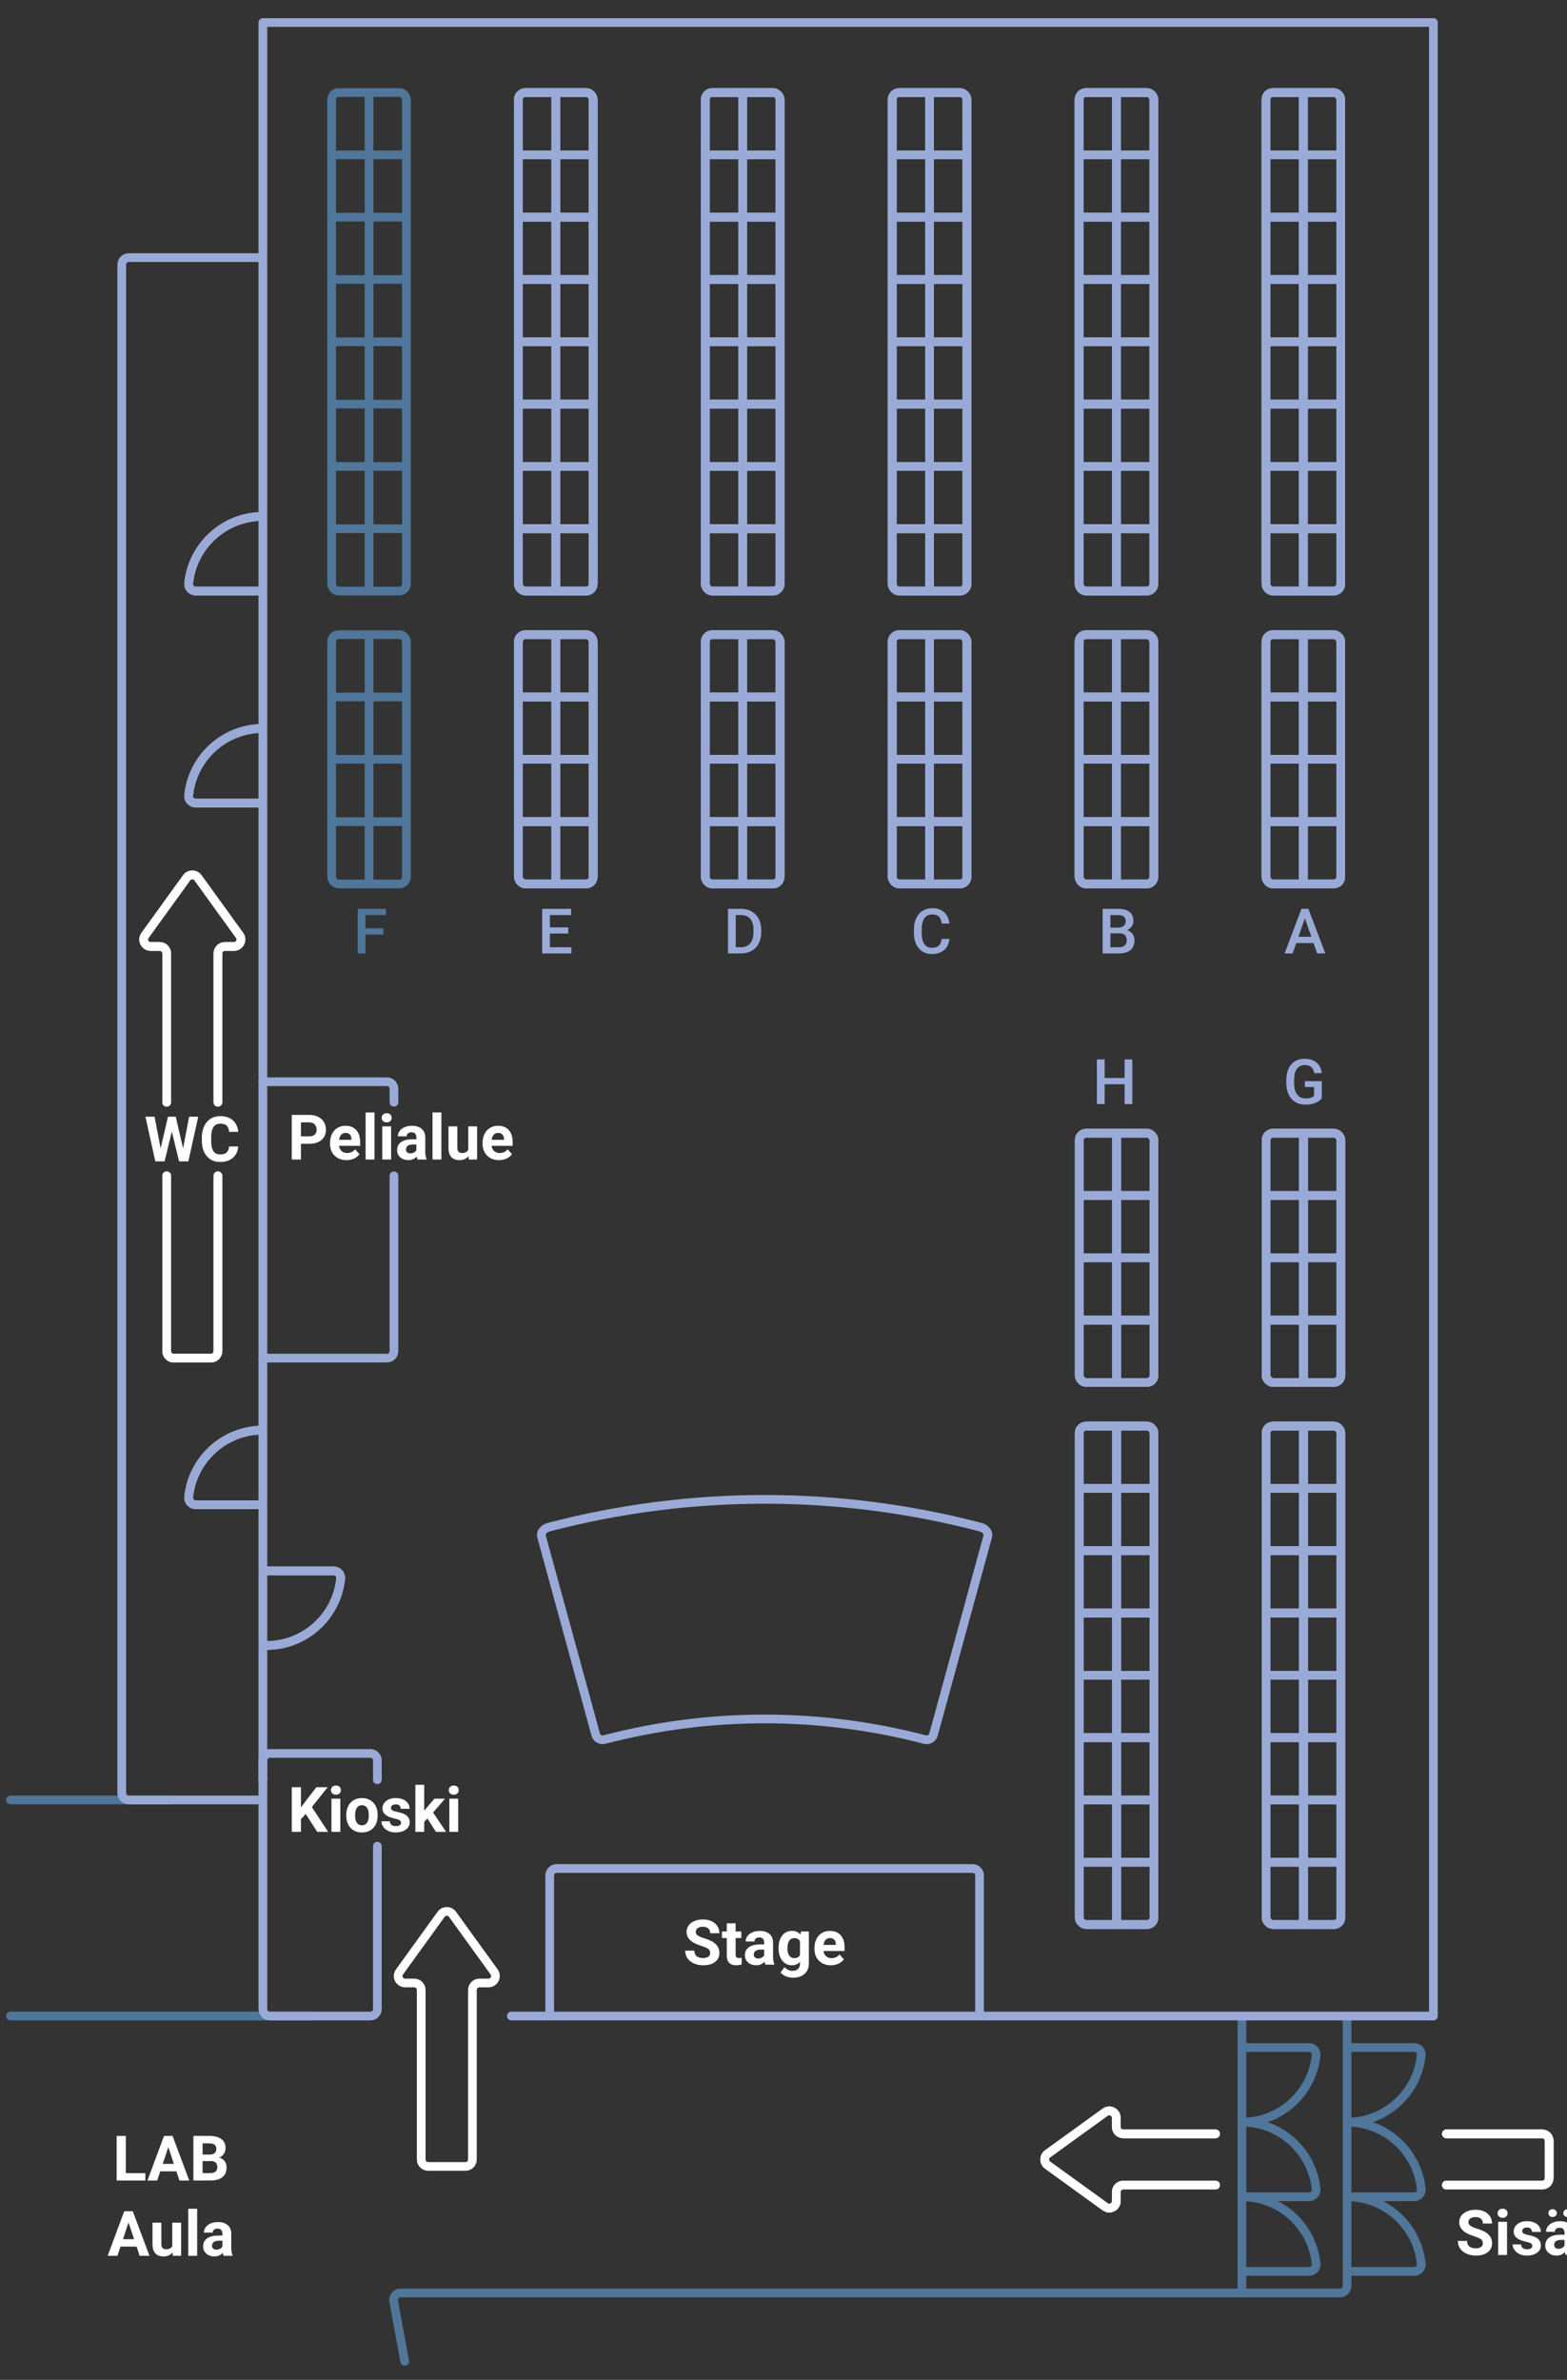 <?xml version="1.0" encoding="UTF-8"?><svg xmlns="http://www.w3.org/2000/svg" width="899.266" height="1365.383" viewBox="0 0 899.266 1365.383"><rect x="0" y="0" width="899.266" height="1365.383" fill="#333333" stroke="none"/><defs><style>.t,.u,.v,.w,.x,.y,.z,.aa,.ab,.ac,.ad{fill:none;}.u{stroke:#fff;}.u,.v,.w,.x,.y,.z,.aa,.ab,.ac,.ad{stroke-width:5px;}.u,.v,.w,.z,.ab{stroke-linecap:round;}.v,.x,.aa,.ab,.ac,.ad{stroke-miterlimit:10;}.v,.ac{stroke:#50769a;}.w{stroke-linejoin:round;}.w,.x,.y,.z{stroke:#9aaad7;}.ae{fill:#fff;}.af{fill:#9aaad7;}.aa{stroke:#c7c8ca;}.ab,.ad{stroke:#231f20;}.ag{fill:#50769a;}</style></defs><g id="a"><path class="ac" d="M712.704,1217.523c22.155,0,40.379-16.83,42.585-38.402.241-2.357-1.619-4.407-3.988-4.407h-38.597"/><path class="ac" d="M712.704,1217.523c22.155,0,40.379,16.83,42.585,38.402.241,2.357-1.619,4.407-3.988,4.407h-38.597"/><path class="ac" d="M712.704,1260.332c22.155,0,40.379,16.83,42.585,38.402.241,2.357-1.619,4.407-3.988,4.407h-38.597"/><path class="ac" d="M773.047,1217.523c22.155,0,40.379-16.83,42.585-38.402.241-2.357-1.619-4.407-3.988-4.407h-38.597"/><path class="ac" d="M773.047,1217.523c22.155,0,40.379,16.83,42.585,38.402.241,2.357-1.619,4.407-3.988,4.407h-38.597"/><path class="ac" d="M773.047,1260.332c22.155,0,40.379,16.83,42.585,38.402.241,2.357-1.619,4.407-3.988,4.407h-38.597"/></g><g id="b"><path class="aa" d="M150.853,417.917c-22.155,0-40.379,16.83-42.585,38.402-.241,2.357,1.619,4.407,3.988,4.407h38.597"/><path class="aa" d="M150.853,296.284c-22.155,0-40.379,16.83-42.585,38.402-.241,2.357,1.619,4.407,3.988,4.407h38.597"/><path class="aa" d="M150.853,820.477c-22.155,0-40.379,16.83-42.585,38.402-.241,2.357,1.619,4.407,3.988,4.407h38.597"/><path class="aa" d="M152.925,944.049c22.155,0,40.379-16.83,42.585-38.402.241-2.357-1.619-4.407-3.988-4.407h-38.597"/><path class="y" d="M150.853,417.917c-22.155,0-40.379,16.83-42.585,38.402-.241,2.357,1.619,4.407,3.988,4.407h38.597"/><path class="y" d="M150.853,296.284c-22.155,0-40.379,16.83-42.585,38.402-.241,2.357,1.619,4.407,3.988,4.407h38.597"/><path class="y" d="M150.853,820.477c-22.155,0-40.379,16.83-42.585,38.402-.241,2.357,1.619,4.407,3.988,4.407h38.597"/><path class="y" d="M152.925,944.049c22.155,0,40.379-16.83,42.585-38.402.241-2.357-1.619-4.407-3.988-4.407h-38.597"/></g><g id="c"><g id="d"><rect class="y" x="726.509" y="53.088" width="42.901" height="286.005" rx="4" ry="4"/><line class="y" x1="769.41" y1="88.839" x2="726.509" y2="88.839"/><line class="y" x1="769.41" y1="303.342" x2="726.509" y2="303.342"/><line class="y" x1="769.41" y1="124.589" x2="726.509" y2="124.589"/><line class="y" x1="769.41" y1="160.34" x2="726.509" y2="160.34"/><line class="y" x1="769.41" y1="196.09" x2="726.509" y2="196.09"/><line class="y" x1="769.41" y1="231.841" x2="726.509" y2="231.841"/><line class="y" x1="769.41" y1="267.592" x2="726.509" y2="267.592"/><line class="y" x1="747.96" y1="53.088" x2="747.96" y2="339.093"/><rect class="y" x="726.509" y="53.088" width="42.901" height="286.005" rx="4" ry="4"/><line class="y" x1="769.41" y1="88.839" x2="726.509" y2="88.839"/><line class="y" x1="769.41" y1="303.342" x2="726.509" y2="303.342"/><line class="y" x1="769.41" y1="124.589" x2="726.509" y2="124.589"/><line class="y" x1="769.41" y1="160.34" x2="726.509" y2="160.34"/><line class="y" x1="769.41" y1="196.09" x2="726.509" y2="196.09"/><line class="y" x1="769.41" y1="231.841" x2="726.509" y2="231.841"/><line class="y" x1="769.41" y1="267.592" x2="726.509" y2="267.592"/><line class="y" x1="747.96" y1="53.088" x2="747.96" y2="339.093"/><rect class="y" x="726.509" y="53.088" width="42.901" height="286.005" rx="4" ry="4"/><line class="y" x1="769.41" y1="88.839" x2="726.509" y2="88.839"/><line class="y" x1="769.41" y1="303.342" x2="726.509" y2="303.342"/><line class="y" x1="769.41" y1="124.589" x2="726.509" y2="124.589"/><line class="y" x1="769.41" y1="160.34" x2="726.509" y2="160.34"/><line class="y" x1="769.41" y1="196.09" x2="726.509" y2="196.09"/><line class="y" x1="769.41" y1="231.841" x2="726.509" y2="231.841"/><line class="y" x1="769.41" y1="267.592" x2="726.509" y2="267.592"/><line class="y" x1="747.96" y1="53.088" x2="747.96" y2="339.093"/><rect class="y" x="619.259" y="53.088" width="42.901" height="286.005" rx="4" ry="4"/><line class="y" x1="662.16" y1="88.839" x2="619.259" y2="88.839"/><line class="y" x1="662.16" y1="303.342" x2="619.259" y2="303.342"/><line class="y" x1="662.16" y1="124.589" x2="619.259" y2="124.589"/><line class="y" x1="662.16" y1="160.34" x2="619.259" y2="160.34"/><line class="y" x1="662.16" y1="196.09" x2="619.259" y2="196.09"/><line class="y" x1="662.16" y1="231.841" x2="619.259" y2="231.841"/><line class="y" x1="662.16" y1="267.592" x2="619.259" y2="267.592"/><line class="y" x1="640.71" y1="53.088" x2="640.71" y2="339.093"/><rect class="y" x="619.259" y="53.088" width="42.901" height="286.005" rx="4" ry="4"/><line class="y" x1="662.16" y1="88.839" x2="619.259" y2="88.839"/><line class="y" x1="662.16" y1="303.342" x2="619.259" y2="303.342"/><line class="y" x1="662.16" y1="124.589" x2="619.259" y2="124.589"/><line class="y" x1="662.16" y1="160.34" x2="619.259" y2="160.34"/><line class="y" x1="662.16" y1="196.09" x2="619.259" y2="196.09"/><line class="y" x1="662.16" y1="231.841" x2="619.259" y2="231.841"/><line class="y" x1="662.16" y1="267.592" x2="619.259" y2="267.592"/><line class="y" x1="640.71" y1="53.088" x2="640.71" y2="339.093"/><rect class="y" x="619.259" y="53.088" width="42.901" height="286.005" rx="4" ry="4"/><line class="y" x1="662.16" y1="88.839" x2="619.259" y2="88.839"/><line class="y" x1="662.16" y1="303.342" x2="619.259" y2="303.342"/><line class="y" x1="662.16" y1="124.589" x2="619.259" y2="124.589"/><line class="y" x1="662.16" y1="160.34" x2="619.259" y2="160.34"/><line class="y" x1="662.16" y1="196.09" x2="619.259" y2="196.09"/><line class="y" x1="662.16" y1="231.841" x2="619.259" y2="231.841"/><line class="y" x1="662.16" y1="267.592" x2="619.259" y2="267.592"/><line class="y" x1="640.71" y1="53.088" x2="640.71" y2="339.093"/><rect class="y" x="512.009" y="53.088" width="42.901" height="286.005" rx="4" ry="4"/><line class="y" x1="554.91" y1="88.839" x2="512.009" y2="88.839"/><line class="y" x1="554.91" y1="303.342" x2="512.009" y2="303.342"/><line class="y" x1="554.91" y1="124.589" x2="512.009" y2="124.589"/><line class="y" x1="554.91" y1="160.34" x2="512.009" y2="160.34"/><line class="y" x1="554.91" y1="196.09" x2="512.009" y2="196.09"/><line class="y" x1="554.91" y1="231.841" x2="512.009" y2="231.841"/><line class="y" x1="554.91" y1="267.592" x2="512.009" y2="267.592"/><line class="y" x1="533.46" y1="53.088" x2="533.46" y2="339.093"/><rect class="y" x="512.009" y="53.088" width="42.901" height="286.005" rx="4" ry="4"/><line class="y" x1="554.91" y1="88.839" x2="512.009" y2="88.839"/><line class="y" x1="554.91" y1="303.342" x2="512.009" y2="303.342"/><line class="y" x1="554.91" y1="124.589" x2="512.009" y2="124.589"/><line class="y" x1="554.91" y1="160.34" x2="512.009" y2="160.34"/><line class="y" x1="554.91" y1="196.09" x2="512.009" y2="196.09"/><line class="y" x1="554.91" y1="231.841" x2="512.009" y2="231.841"/><line class="y" x1="554.91" y1="267.592" x2="512.009" y2="267.592"/><line class="y" x1="533.46" y1="53.088" x2="533.46" y2="339.093"/><rect class="y" x="512.009" y="53.088" width="42.901" height="286.005" rx="4" ry="4"/><line class="y" x1="554.91" y1="88.839" x2="512.009" y2="88.839"/><line class="y" x1="554.91" y1="303.342" x2="512.009" y2="303.342"/><line class="y" x1="554.91" y1="124.589" x2="512.009" y2="124.589"/><line class="y" x1="554.91" y1="160.34" x2="512.009" y2="160.34"/><line class="y" x1="554.91" y1="196.09" x2="512.009" y2="196.09"/><line class="y" x1="554.91" y1="231.841" x2="512.009" y2="231.841"/><line class="y" x1="554.91" y1="267.592" x2="512.009" y2="267.592"/><line class="y" x1="533.46" y1="53.088" x2="533.46" y2="339.093"/><rect class="y" x="404.759" y="53.088" width="42.901" height="286.005" rx="4" ry="4"/><line class="y" x1="447.66" y1="88.839" x2="404.759" y2="88.839"/><line class="y" x1="447.66" y1="303.342" x2="404.759" y2="303.342"/><line class="y" x1="447.66" y1="124.589" x2="404.759" y2="124.589"/><line class="y" x1="447.66" y1="160.34" x2="404.759" y2="160.34"/><line class="y" x1="447.66" y1="196.09" x2="404.759" y2="196.09"/><line class="y" x1="447.66" y1="231.841" x2="404.759" y2="231.841"/><line class="y" x1="447.66" y1="267.592" x2="404.759" y2="267.592"/><line class="y" x1="426.21" y1="53.088" x2="426.21" y2="339.093"/><rect class="y" x="404.759" y="53.088" width="42.901" height="286.005" rx="4" ry="4"/><line class="y" x1="447.66" y1="88.839" x2="404.759" y2="88.839"/><line class="y" x1="447.66" y1="303.342" x2="404.759" y2="303.342"/><line class="y" x1="447.66" y1="124.589" x2="404.759" y2="124.589"/><line class="y" x1="447.66" y1="160.34" x2="404.759" y2="160.34"/><line class="y" x1="447.66" y1="196.09" x2="404.759" y2="196.09"/><line class="y" x1="447.66" y1="231.841" x2="404.759" y2="231.841"/><line class="y" x1="447.66" y1="267.592" x2="404.759" y2="267.592"/><line class="y" x1="426.21" y1="53.088" x2="426.21" y2="339.093"/><rect class="y" x="404.759" y="53.088" width="42.901" height="286.005" rx="4" ry="4"/><line class="y" x1="447.66" y1="88.839" x2="404.759" y2="88.839"/><line class="y" x1="447.66" y1="303.342" x2="404.759" y2="303.342"/><line class="y" x1="447.66" y1="124.589" x2="404.759" y2="124.589"/><line class="y" x1="447.66" y1="160.34" x2="404.759" y2="160.34"/><line class="y" x1="447.66" y1="196.09" x2="404.759" y2="196.09"/><line class="y" x1="447.66" y1="231.841" x2="404.759" y2="231.841"/><line class="y" x1="447.66" y1="267.592" x2="404.759" y2="267.592"/><line class="y" x1="426.21" y1="53.088" x2="426.21" y2="339.093"/><rect class="y" x="297.509" y="53.088" width="42.901" height="286.005" rx="4" ry="4"/><line class="y" x1="340.41" y1="88.839" x2="297.509" y2="88.839"/><line class="y" x1="340.41" y1="303.342" x2="297.509" y2="303.342"/><line class="y" x1="340.41" y1="124.589" x2="297.509" y2="124.589"/><line class="y" x1="340.41" y1="160.34" x2="297.509" y2="160.34"/><line class="y" x1="340.41" y1="196.09" x2="297.509" y2="196.09"/><line class="y" x1="340.41" y1="231.841" x2="297.509" y2="231.841"/><line class="y" x1="340.41" y1="267.592" x2="297.509" y2="267.592"/><line class="y" x1="318.96" y1="53.088" x2="318.96" y2="339.093"/><rect class="y" x="297.509" y="53.088" width="42.901" height="286.005" rx="4" ry="4"/><line class="y" x1="340.41" y1="88.839" x2="297.509" y2="88.839"/><line class="y" x1="340.41" y1="303.342" x2="297.509" y2="303.342"/><line class="y" x1="340.41" y1="124.589" x2="297.509" y2="124.589"/><line class="y" x1="340.41" y1="160.34" x2="297.509" y2="160.34"/><line class="y" x1="340.41" y1="196.09" x2="297.509" y2="196.09"/><line class="y" x1="340.41" y1="231.841" x2="297.509" y2="231.841"/><line class="y" x1="340.41" y1="267.592" x2="297.509" y2="267.592"/><line class="y" x1="318.96" y1="53.088" x2="318.96" y2="339.093"/><rect class="y" x="297.509" y="53.088" width="42.901" height="286.005" rx="4" ry="4"/><line class="y" x1="340.41" y1="88.839" x2="297.509" y2="88.839"/><line class="y" x1="340.41" y1="303.342" x2="297.509" y2="303.342"/><line class="y" x1="340.41" y1="124.589" x2="297.509" y2="124.589"/><line class="y" x1="340.41" y1="160.34" x2="297.509" y2="160.34"/><line class="y" x1="340.41" y1="196.09" x2="297.509" y2="196.09"/><line class="y" x1="340.41" y1="231.841" x2="297.509" y2="231.841"/><line class="y" x1="340.41" y1="267.592" x2="297.509" y2="267.592"/><line class="y" x1="318.96" y1="53.088" x2="318.96" y2="339.093"/></g><g id="e"><rect class="y" x="726.588" y="818.151" width="42.901" height="286.005" rx="4" ry="4"/><line class="y" x1="769.489" y1="853.901" x2="726.588" y2="853.901"/><line class="y" x1="769.489" y1="1068.405" x2="726.588" y2="1068.405"/><line class="y" x1="769.489" y1="889.652" x2="726.588" y2="889.652"/><line class="y" x1="769.489" y1="925.402" x2="726.588" y2="925.402"/><line class="y" x1="769.489" y1="961.153" x2="726.588" y2="961.153"/><line class="y" x1="769.489" y1="996.904" x2="726.588" y2="996.904"/><line class="y" x1="769.489" y1="1032.654" x2="726.588" y2="1032.654"/><line class="y" x1="748.039" y1="818.151" x2="748.039" y2="1104.155"/><rect class="y" x="726.588" y="818.151" width="42.901" height="286.005" rx="4" ry="4"/><line class="y" x1="769.489" y1="853.901" x2="726.588" y2="853.901"/><line class="y" x1="769.489" y1="1068.405" x2="726.588" y2="1068.405"/><line class="y" x1="769.489" y1="889.652" x2="726.588" y2="889.652"/><line class="y" x1="769.489" y1="925.402" x2="726.588" y2="925.402"/><line class="y" x1="769.489" y1="961.153" x2="726.588" y2="961.153"/><line class="y" x1="769.489" y1="996.904" x2="726.588" y2="996.904"/><line class="y" x1="769.489" y1="1032.654" x2="726.588" y2="1032.654"/><line class="y" x1="748.039" y1="818.151" x2="748.039" y2="1104.155"/><rect class="y" x="726.588" y="818.151" width="42.901" height="286.005" rx="4" ry="4"/><line class="y" x1="769.489" y1="853.901" x2="726.588" y2="853.901"/><line class="y" x1="769.489" y1="1068.405" x2="726.588" y2="1068.405"/><line class="y" x1="769.489" y1="889.652" x2="726.588" y2="889.652"/><line class="y" x1="769.489" y1="925.402" x2="726.588" y2="925.402"/><line class="y" x1="769.489" y1="961.153" x2="726.588" y2="961.153"/><line class="y" x1="769.489" y1="996.904" x2="726.588" y2="996.904"/><line class="y" x1="769.489" y1="1032.654" x2="726.588" y2="1032.654"/><line class="y" x1="748.039" y1="818.151" x2="748.039" y2="1104.155"/><rect class="y" x="619.338" y="818.151" width="42.901" height="286.005" rx="4" ry="4"/><line class="y" x1="662.239" y1="853.901" x2="619.338" y2="853.901"/><line class="y" x1="662.239" y1="1068.405" x2="619.338" y2="1068.405"/><line class="y" x1="662.239" y1="889.652" x2="619.338" y2="889.652"/><line class="y" x1="662.239" y1="925.402" x2="619.338" y2="925.402"/><line class="y" x1="662.239" y1="961.153" x2="619.338" y2="961.153"/><line class="y" x1="662.239" y1="996.904" x2="619.338" y2="996.904"/><line class="y" x1="662.239" y1="1032.654" x2="619.338" y2="1032.654"/><line class="y" x1="640.789" y1="818.151" x2="640.789" y2="1104.155"/><rect class="y" x="619.338" y="818.151" width="42.901" height="286.005" rx="4" ry="4"/><line class="y" x1="662.239" y1="853.901" x2="619.338" y2="853.901"/><line class="y" x1="662.239" y1="1068.405" x2="619.338" y2="1068.405"/><line class="y" x1="662.239" y1="889.652" x2="619.338" y2="889.652"/><line class="y" x1="662.239" y1="925.402" x2="619.338" y2="925.402"/><line class="y" x1="662.239" y1="961.153" x2="619.338" y2="961.153"/><line class="y" x1="662.239" y1="996.904" x2="619.338" y2="996.904"/><line class="y" x1="662.239" y1="1032.654" x2="619.338" y2="1032.654"/><line class="y" x1="640.789" y1="818.151" x2="640.789" y2="1104.155"/><rect class="y" x="619.338" y="818.151" width="42.901" height="286.005" rx="4" ry="4"/><line class="y" x1="662.239" y1="853.901" x2="619.338" y2="853.901"/><line class="y" x1="662.239" y1="1068.405" x2="619.338" y2="1068.405"/><line class="y" x1="662.239" y1="889.652" x2="619.338" y2="889.652"/><line class="y" x1="662.239" y1="925.402" x2="619.338" y2="925.402"/><line class="y" x1="662.239" y1="961.153" x2="619.338" y2="961.153"/><line class="y" x1="662.239" y1="996.904" x2="619.338" y2="996.904"/><line class="y" x1="662.239" y1="1032.654" x2="619.338" y2="1032.654"/><line class="y" x1="640.789" y1="818.151" x2="640.789" y2="1104.155"/></g><g id="f"><rect class="y" x="726.509" y="364.118" width="42.901" height="143.002" rx="4" ry="4"/><line class="y" x1="769.41" y1="399.869" x2="726.509" y2="399.869"/><line class="y" x1="769.41" y1="435.619" x2="726.509" y2="435.619"/><line class="y" x1="769.41" y1="471.37" x2="726.509" y2="471.37"/><line class="y" x1="747.96" y1="364.118" x2="747.96" y2="507.12"/><rect class="y" x="726.509" y="364.118" width="42.901" height="143.002" rx="4" ry="4"/><line class="y" x1="769.41" y1="399.869" x2="726.509" y2="399.869"/><line class="y" x1="769.41" y1="435.619" x2="726.509" y2="435.619"/><line class="y" x1="769.41" y1="471.37" x2="726.509" y2="471.37"/><line class="y" x1="747.96" y1="364.118" x2="747.96" y2="507.12"/><rect class="y" x="726.509" y="364.118" width="42.901" height="143.002" rx="4" ry="4"/><line class="y" x1="769.41" y1="399.869" x2="726.509" y2="399.869"/><line class="y" x1="769.41" y1="435.619" x2="726.509" y2="435.619"/><line class="y" x1="769.41" y1="471.37" x2="726.509" y2="471.37"/><line class="y" x1="747.96" y1="364.118" x2="747.96" y2="507.12"/><rect class="y" x="619.259" y="364.118" width="42.901" height="143.002" rx="4" ry="4"/><line class="y" x1="662.16" y1="399.869" x2="619.259" y2="399.869"/><line class="y" x1="662.16" y1="435.619" x2="619.259" y2="435.619"/><line class="y" x1="662.16" y1="471.37" x2="619.259" y2="471.37"/><line class="y" x1="640.71" y1="364.118" x2="640.71" y2="507.12"/><rect class="y" x="619.259" y="364.118" width="42.901" height="143.002" rx="4" ry="4"/><line class="y" x1="662.16" y1="399.869" x2="619.259" y2="399.869"/><line class="y" x1="662.16" y1="435.619" x2="619.259" y2="435.619"/><line class="y" x1="662.16" y1="471.37" x2="619.259" y2="471.37"/><line class="y" x1="640.71" y1="364.118" x2="640.71" y2="507.12"/><rect class="y" x="619.259" y="364.118" width="42.901" height="143.002" rx="4" ry="4"/><line class="y" x1="662.16" y1="399.869" x2="619.259" y2="399.869"/><line class="y" x1="662.16" y1="435.619" x2="619.259" y2="435.619"/><line class="y" x1="662.16" y1="471.37" x2="619.259" y2="471.37"/><line class="y" x1="640.71" y1="364.118" x2="640.71" y2="507.12"/><rect class="y" x="512.009" y="364.118" width="42.901" height="143.002" rx="4" ry="4"/><line class="y" x1="554.91" y1="399.869" x2="512.009" y2="399.869"/><line class="y" x1="554.91" y1="435.619" x2="512.009" y2="435.619"/><line class="y" x1="554.91" y1="471.37" x2="512.009" y2="471.37"/><line class="y" x1="533.46" y1="364.118" x2="533.46" y2="507.12"/><rect class="y" x="512.009" y="364.118" width="42.901" height="143.002" rx="4" ry="4"/><line class="y" x1="554.91" y1="399.869" x2="512.009" y2="399.869"/><line class="y" x1="554.91" y1="435.619" x2="512.009" y2="435.619"/><line class="y" x1="554.91" y1="471.37" x2="512.009" y2="471.37"/><line class="y" x1="533.46" y1="364.118" x2="533.46" y2="507.12"/><rect class="y" x="512.009" y="364.118" width="42.901" height="143.002" rx="4" ry="4"/><line class="y" x1="554.91" y1="399.869" x2="512.009" y2="399.869"/><line class="y" x1="554.91" y1="435.619" x2="512.009" y2="435.619"/><line class="y" x1="554.91" y1="471.37" x2="512.009" y2="471.37"/><line class="y" x1="533.46" y1="364.118" x2="533.46" y2="507.12"/><rect class="y" x="404.759" y="364.118" width="42.901" height="143.002" rx="4" ry="4"/><line class="y" x1="447.66" y1="399.869" x2="404.759" y2="399.869"/><line class="y" x1="447.66" y1="435.619" x2="404.759" y2="435.619"/><line class="y" x1="447.66" y1="471.37" x2="404.759" y2="471.37"/><line class="y" x1="426.21" y1="364.118" x2="426.21" y2="507.12"/><rect class="y" x="404.759" y="364.118" width="42.901" height="143.002" rx="4" ry="4"/><line class="y" x1="447.66" y1="399.869" x2="404.759" y2="399.869"/><line class="y" x1="447.66" y1="435.619" x2="404.759" y2="435.619"/><line class="y" x1="447.66" y1="471.37" x2="404.759" y2="471.37"/><line class="y" x1="426.21" y1="364.118" x2="426.21" y2="507.12"/><rect class="y" x="404.759" y="364.118" width="42.901" height="143.002" rx="4" ry="4"/><line class="y" x1="447.66" y1="399.869" x2="404.759" y2="399.869"/><line class="y" x1="447.66" y1="435.619" x2="404.759" y2="435.619"/><line class="y" x1="447.66" y1="471.37" x2="404.759" y2="471.37"/><line class="y" x1="426.21" y1="364.118" x2="426.21" y2="507.12"/><rect class="y" x="297.509" y="364.118" width="42.901" height="143.002" rx="4" ry="4"/><line class="y" x1="340.41" y1="399.869" x2="297.509" y2="399.869"/><line class="y" x1="340.41" y1="435.619" x2="297.509" y2="435.619"/><line class="y" x1="340.41" y1="471.37" x2="297.509" y2="471.37"/><line class="y" x1="318.96" y1="364.118" x2="318.96" y2="507.12"/><rect class="y" x="297.509" y="364.118" width="42.901" height="143.002" rx="4" ry="4"/><line class="y" x1="340.41" y1="399.869" x2="297.509" y2="399.869"/><line class="y" x1="340.41" y1="435.619" x2="297.509" y2="435.619"/><line class="y" x1="340.41" y1="471.37" x2="297.509" y2="471.37"/><line class="y" x1="318.96" y1="364.118" x2="318.96" y2="507.12"/><rect class="y" x="297.509" y="364.118" width="42.901" height="143.002" rx="4" ry="4"/><line class="y" x1="340.41" y1="399.869" x2="297.509" y2="399.869"/><line class="y" x1="340.41" y1="435.619" x2="297.509" y2="435.619"/><line class="y" x1="340.41" y1="471.37" x2="297.509" y2="471.37"/><line class="y" x1="318.96" y1="364.118" x2="318.96" y2="507.12"/></g><g id="g"><rect class="y" x="726.588" y="650.123" width="42.901" height="143.002" rx="4" ry="4"/><line class="y" x1="769.489" y1="685.873" x2="726.588" y2="685.873"/><line class="y" x1="769.489" y1="721.624" x2="726.588" y2="721.624"/><line class="y" x1="769.489" y1="757.375" x2="726.588" y2="757.375"/><line class="y" x1="748.039" y1="650.123" x2="748.039" y2="793.125"/><rect class="y" x="726.588" y="650.123" width="42.901" height="143.002" rx="4" ry="4"/><line class="y" x1="769.489" y1="685.873" x2="726.588" y2="685.873"/><line class="y" x1="769.489" y1="721.624" x2="726.588" y2="721.624"/><line class="y" x1="769.489" y1="757.375" x2="726.588" y2="757.375"/><line class="y" x1="748.039" y1="650.123" x2="748.039" y2="793.125"/><rect class="y" x="726.588" y="650.123" width="42.901" height="143.002" rx="4" ry="4"/><line class="y" x1="769.489" y1="685.873" x2="726.588" y2="685.873"/><line class="y" x1="769.489" y1="721.624" x2="726.588" y2="721.624"/><line class="y" x1="769.489" y1="757.375" x2="726.588" y2="757.375"/><line class="y" x1="748.039" y1="650.123" x2="748.039" y2="793.125"/><rect class="y" x="619.338" y="650.123" width="42.901" height="143.002" rx="4" ry="4"/><line class="y" x1="662.239" y1="685.873" x2="619.338" y2="685.873"/><line class="y" x1="662.239" y1="721.624" x2="619.338" y2="721.624"/><line class="y" x1="662.239" y1="757.375" x2="619.338" y2="757.375"/><line class="y" x1="640.789" y1="650.123" x2="640.789" y2="793.125"/><rect class="y" x="619.338" y="650.123" width="42.901" height="143.002" rx="4" ry="4"/><line class="y" x1="662.239" y1="685.873" x2="619.338" y2="685.873"/><line class="y" x1="662.239" y1="721.624" x2="619.338" y2="721.624"/><line class="y" x1="662.239" y1="757.375" x2="619.338" y2="757.375"/><line class="y" x1="640.789" y1="650.123" x2="640.789" y2="793.125"/><rect class="y" x="619.338" y="650.123" width="42.901" height="143.002" rx="4" ry="4"/><line class="y" x1="662.239" y1="685.873" x2="619.338" y2="685.873"/><line class="y" x1="662.239" y1="721.624" x2="619.338" y2="721.624"/><line class="y" x1="662.239" y1="757.375" x2="619.338" y2="757.375"/><line class="y" x1="640.789" y1="650.123" x2="640.789" y2="793.125"/></g></g><g id="h"><rect class="ac" x="190.331" y="364.118" width="42.901" height="143.002" rx="4" ry="4"/><line class="ac" x1="233.232" y1="399.869" x2="190.331" y2="399.869"/><line class="ac" x1="233.232" y1="435.619" x2="190.331" y2="435.619"/><line class="ac" x1="233.232" y1="471.37" x2="190.331" y2="471.37"/><line class="ac" x1="211.782" y1="364.118" x2="211.782" y2="507.12"/><rect class="ac" x="190.331" y="53.088" width="42.901" height="286.005" rx="4" ry="4"/><line class="ac" x1="233.232" y1="88.839" x2="190.331" y2="88.839"/><line class="ac" x1="233.232" y1="303.342" x2="190.331" y2="303.342"/><line class="ac" x1="233.232" y1="124.589" x2="190.331" y2="124.589"/><line class="ac" x1="233.232" y1="160.34" x2="190.331" y2="160.34"/><line class="ac" x1="233.232" y1="196.09" x2="190.331" y2="196.09"/><line class="ac" x1="233.232" y1="231.841" x2="190.331" y2="231.841"/><line class="ac" x1="233.232" y1="267.592" x2="190.331" y2="267.592"/><line class="ac" x1="211.782" y1="53.088" x2="211.782" y2="339.093"/></g><g id="i"><g id="j"><line class="v" x1="5.994" y1="1032.654" x2="98.165" y2="1032.654"/><path class="v" d="M773.047,1156.63v154.883c0,2.209-1.791,4-4,4H229.853c-2.498,0-4.385,2.264-3.935,4.721l6.317,34.48"/><line class="ac" x1="712.704" y1="1156.63" x2="712.704" y2="1315.513"/><path class="x" d="M150.853,147.79h-76.983c-2.209,0-4,1.791-4,4v876.864c0,2.209,1.791,4,4,4h76.983"/><line class="v" x1="5.994" y1="1156.63" x2="179.325" y2="1156.63"/><polyline class="w" points="150.853 1021.203 150.853 12.923 822.585 12.923 822.585 1156.63 293.452 1156.63"/></g><path id="k" class="z" d="M226.082,632.382v-7.775c0-2.209-1.791-4-4-4h-71.229"/><path id="l" class="z" d="M150.853,779.176h71.229c2.209,0,4-1.791,4-4v-100.601"/><path id="m" class="z" d="M216.562,1059.208v93.423c0,2.209-1.791,4-4,4h-57.709c-2.209,0-4-1.791-4-4v-142.654c0-2.209,1.791-4,4-4h57.709c2.209,0,4,1.791,4,4v11.099"/><path id="n" class="y" d="M315.458,1156.63v-80.65c0-2.209,1.791-4,4-4h238.679c2.209,0,4,1.791,4,4v80.65"/></g><g id="p"><g id="q"><rect class="t" x="165.154" y="638.242" width="215.403" height="72.666"/><path class="ae" d="M172.713,656.224v9.018h-5.273v-25.594h9.984c1.922,0,3.612.352,5.071,1.055s2.581,1.702,3.366,2.997,1.178,2.769,1.178,4.421c0,2.508-.858,4.485-2.575,5.933s-4.093,2.171-7.128,2.171h-4.623ZM172.713,651.953h4.711c1.395,0,2.458-.328,3.19-.984s1.099-1.594,1.099-2.812c0-1.254-.369-2.268-1.107-3.041s-1.758-1.172-3.059-1.195h-4.834v8.033Z"/><path class="ae" d="M198.851,665.593c-2.789,0-5.06-.855-6.812-2.566s-2.628-3.99-2.628-6.838v-.492c0-1.91.369-3.618,1.107-5.124s1.784-2.666,3.138-3.48,2.897-1.222,4.632-1.222c2.602,0,4.649.82,6.144,2.461s2.241,3.967,2.241,6.979v2.074h-12.111c.164,1.242.659,2.238,1.485,2.988s1.872,1.125,3.138,1.125c1.957,0,3.486-.709,4.588-2.127l2.496,2.795c-.762,1.078-1.793,1.919-3.094,2.522s-2.742.905-4.324.905ZM198.271,649.966c-1.008,0-1.825.342-2.452,1.024s-1.028,1.659-1.204,2.931h7.066v-.406c-.023-1.13-.328-2.004-.914-2.622s-1.418-.927-2.496-.927Z"/><path class="ae" d="M214.918,665.242h-5.098v-27h5.098v27Z"/><path class="ae" d="M219.066,641.3c0-.762.255-1.389.765-1.881s1.204-.738,2.083-.738c.867,0,1.559.246,2.074.738s.773,1.119.773,1.881c0,.773-.261,1.406-.782,1.898s-1.21.738-2.065.738-1.544-.246-2.065-.738-.782-1.125-.782-1.898ZM224.463,665.242h-5.098v-19.02h5.098v19.02Z"/><path class="ae" d="M239.668,665.242c-.234-.457-.404-1.025-.51-1.705-1.23,1.371-2.83,2.057-4.799,2.057-1.863,0-3.407-.539-4.632-1.617s-1.837-2.438-1.837-4.078c0-2.016.747-3.562,2.241-4.641s3.653-1.623,6.478-1.635h2.338v-1.09c0-.879-.226-1.582-.677-2.109s-1.163-.791-2.136-.791c-.855,0-1.526.205-2.013.615s-.729.973-.729,1.688h-5.08c0-1.102.34-2.121,1.02-3.059s1.641-1.673,2.883-2.206,2.637-.8,4.184-.8c2.344,0,4.204.589,5.581,1.767s2.065,2.833,2.065,4.966v8.244c.012,1.805.264,3.17.756,4.096v.299h-5.133ZM235.467,661.709c.75,0,1.441-.167,2.074-.501s1.102-.782,1.406-1.345v-3.27h-1.898c-2.543,0-3.896.879-4.061,2.637l-.018.299c0,.633.223,1.154.668,1.564s1.055.615,1.828.615Z"/><path class="ae" d="M253.308,665.242h-5.098v-27h5.098v27Z"/><path class="ae" d="M268.883,663.308c-1.254,1.523-2.988,2.285-5.203,2.285-2.039,0-3.595-.586-4.667-1.758s-1.62-2.889-1.644-5.15v-12.463h5.08v12.302c0,1.982.902,2.974,2.707,2.974,1.723,0,2.906-.599,3.551-1.795v-13.48h5.098v19.02h-4.781l-.141-1.934Z"/><path class="ae" d="M286.39,665.593c-2.789,0-5.06-.855-6.812-2.566s-2.628-3.99-2.628-6.838v-.492c0-1.91.369-3.618,1.107-5.124s1.784-2.666,3.138-3.48,2.897-1.222,4.632-1.222c2.602,0,4.649.82,6.144,2.461s2.241,3.967,2.241,6.979v2.074h-12.111c.164,1.242.659,2.238,1.485,2.988s1.872,1.125,3.138,1.125c1.957,0,3.486-.709,4.588-2.127l2.496,2.795c-.762,1.078-1.793,1.919-3.094,2.522s-2.742.905-4.324.905ZM285.81,649.966c-1.008,0-1.825.342-2.452,1.024s-1.028,1.659-1.204,2.931h7.066v-.406c-.023-1.13-.328-2.004-.914-2.622s-1.418-.927-2.496-.927Z"/><rect class="t" x="165.154" y="1023.957" width="215.403" height="72.666"/><path class="ae" d="M175.455,1040.691l-2.742,2.953v7.312h-5.273v-25.594h5.273v11.602l2.32-3.182,6.521-8.42h6.486l-9.088,11.373,9.352,14.221h-6.275l-6.574-10.266Z"/><path class="ae" d="M189.922,1027.015c0-.762.255-1.389.765-1.881s1.204-.738,2.083-.738c.867,0,1.559.246,2.074.738s.773,1.119.773,1.881c0,.773-.261,1.406-.782,1.898s-1.21.738-2.065.738-1.544-.246-2.065-.738-.782-1.125-.782-1.898ZM195.318,1050.957h-5.098v-19.02h5.098v19.02Z"/><path class="ae" d="M198.711,1041.271c0-1.887.363-3.568,1.09-5.045s1.772-2.619,3.138-3.428,2.95-1.213,4.755-1.213c2.566,0,4.661.785,6.284,2.355s2.528,3.703,2.716,6.398l.035,1.301c0,2.918-.814,5.259-2.443,7.022s-3.814,2.646-6.557,2.646-4.931-.879-6.565-2.637-2.452-4.148-2.452-7.172v-.229ZM203.791,1041.631c0,1.808.34,3.189,1.02,4.146.68.956,1.652,1.435,2.918,1.435,1.23,0,2.191-.473,2.883-1.417.691-.945,1.037-2.456,1.037-4.533,0-1.772-.346-3.146-1.037-4.12-.691-.974-1.664-1.461-2.918-1.461-1.242,0-2.203.484-2.883,1.452-.68.969-1.02,2.468-1.02,4.498Z"/><path class="ae" d="M230.158,1045.701c0-.621-.308-1.11-.923-1.468s-1.603-.677-2.962-.958c-4.523-.949-6.785-2.871-6.785-5.766,0-1.688.7-3.097,2.101-4.228s3.231-1.696,5.493-1.696c2.414,0,4.345.568,5.792,1.705s2.171,2.613,2.171,4.43h-5.08c0-.727-.234-1.327-.703-1.802s-1.201-.712-2.197-.712c-.855,0-1.518.193-1.986.58s-.703.879-.703,1.477c0,.562.267,1.017.8,1.362s1.433.645,2.698.896,2.332.536,3.199.853c2.684.984,4.025,2.689,4.025,5.115,0,1.734-.744,3.138-2.232,4.21s-3.41,1.608-5.766,1.608c-1.594,0-3.009-.284-4.245-.853s-2.206-1.348-2.909-2.338-1.055-2.06-1.055-3.208h4.816c.047.902.381,1.594,1.002,2.074s1.453.721,2.496.721c.973,0,1.708-.185,2.206-.554s.747-.853.747-1.45Z"/><path class="ae" d="M245.275,1043.328l-1.828,1.828v5.801h-5.08v-27h5.08v14.959l.984-1.266,4.869-5.713h6.1l-6.873,7.928,7.471,11.092h-5.836l-4.887-7.629Z"/><path class="ae" d="M257.562,1027.015c0-.762.255-1.389.765-1.881s1.204-.738,2.083-.738c.867,0,1.559.246,2.074.738s.773,1.119.773,1.881c0,.773-.261,1.406-.782,1.898s-1.21.738-2.065.738-1.544-.246-2.065-.738-.782-1.125-.782-1.898ZM262.959,1050.957h-5.098v-19.02h5.098v19.02Z"/><rect class="t" x="315.458" y="1100.163" width="246.679" height="72.666"/><path class="ae" d="M407.553,1120.449c0-.996-.352-1.761-1.055-2.294s-1.969-1.096-3.797-1.688-3.275-1.175-4.342-1.749c-2.906-1.57-4.359-3.686-4.359-6.346,0-1.383.39-2.616,1.169-3.7s1.898-1.931,3.357-2.54,3.097-.914,4.913-.914c1.828,0,3.457.331,4.887.993s2.54,1.597,3.331,2.804,1.187,2.578,1.187,4.113h-5.273c0-1.172-.369-2.083-1.107-2.733s-1.775-.976-3.111-.976c-1.289,0-2.291.272-3.006.817s-1.072,1.263-1.072,2.153c0,.832.419,1.529,1.257,2.092s2.071,1.09,3.7,1.582c3,.902,5.186,2.021,6.557,3.357s2.057,3,2.057,4.992c0,2.215-.838,3.952-2.514,5.212s-3.932,1.89-6.768,1.89c-1.969,0-3.762-.36-5.379-1.081s-2.851-1.708-3.7-2.962-1.274-2.707-1.274-4.359h5.291c0,2.824,1.688,4.236,5.062,4.236,1.254,0,2.232-.255,2.936-.765s1.055-1.222,1.055-2.136Z"/><path class="ae" d="M422.16,1103.468v4.676h3.252v3.727h-3.252v9.492c0,.703.135,1.207.404,1.512s.785.457,1.547.457c.562,0,1.061-.041,1.494-.123v3.85c-.996.305-2.021.457-3.076.457-3.562,0-5.379-1.799-5.449-5.396v-10.248h-2.777v-3.727h2.777v-4.676h5.08Z"/><path class="ae" d="M439.264,1127.164c-.234-.457-.404-1.025-.51-1.705-1.23,1.371-2.83,2.057-4.799,2.057-1.863,0-3.407-.539-4.632-1.617s-1.837-2.438-1.837-4.078c0-2.016.747-3.562,2.241-4.641s3.653-1.623,6.478-1.635h2.338v-1.09c0-.879-.226-1.582-.677-2.109s-1.163-.791-2.136-.791c-.855,0-1.526.205-2.013.615s-.729.973-.729,1.688h-5.08c0-1.102.34-2.121,1.02-3.059s1.641-1.673,2.883-2.206,2.637-.8,4.184-.8c2.344,0,4.204.589,5.581,1.767s2.065,2.833,2.065,4.966v8.244c.012,1.805.264,3.17.756,4.096v.299h-5.133ZM435.063,1123.63c.75,0,1.441-.167,2.074-.501s1.102-.782,1.406-1.345v-3.27h-1.898c-2.543,0-3.896.879-4.061,2.637l-.018.299c0,.633.223,1.154.668,1.564s1.055.615,1.828.615Z"/><path class="ae" d="M446.805,1117.513c0-2.918.694-5.268,2.083-7.049s3.261-2.672,5.616-2.672c2.086,0,3.709.715,4.869,2.145l.211-1.793h4.605v18.387c0,1.664-.378,3.111-1.134,4.342s-1.819,2.168-3.19,2.812-2.977.967-4.816.967c-1.395,0-2.754-.278-4.078-.835s-2.326-1.274-3.006-2.153l2.25-3.094c1.266,1.418,2.801,2.127,4.605,2.127,1.348,0,2.396-.36,3.146-1.081s1.125-1.743,1.125-3.067v-1.02c-1.172,1.324-2.713,1.986-4.623,1.986-2.285,0-4.134-.894-5.546-2.681s-2.118-4.157-2.118-7.11v-.211ZM451.885,1117.891c0,1.726.346,3.078,1.037,4.059.691.979,1.641,1.47,2.848,1.47,1.547,0,2.654-.581,3.322-1.743v-8.01c-.68-1.162-1.775-1.743-3.287-1.743-1.219,0-2.177.499-2.874,1.497-.697.997-1.046,2.487-1.046,4.471Z"/><path class="ae" d="M476.846,1127.515c-2.789,0-5.06-.855-6.812-2.566s-2.628-3.99-2.628-6.838v-.492c0-1.91.369-3.618,1.107-5.124s1.784-2.666,3.138-3.48,2.897-1.222,4.632-1.222c2.602,0,4.649.82,6.144,2.461s2.241,3.967,2.241,6.979v2.074h-12.111c.164,1.242.659,2.238,1.485,2.988s1.872,1.125,3.138,1.125c1.957,0,3.486-.709,4.588-2.127l2.496,2.795c-.762,1.078-1.793,1.919-3.094,2.522s-2.742.905-4.324.905ZM476.266,1111.888c-1.008,0-1.825.342-2.452,1.024s-1.028,1.659-1.204,2.931h7.066v-.406c-.023-1.13-.328-2.004-.914-2.622s-1.418-.927-2.496-.927Z"/><rect class="t" x="-25.175" y="1223.999" width="246.679" height="72.666"/><path class="ae" d="M72.211,1246.763h11.197v4.236h-16.471v-25.594h5.273v21.357Z"/><path class="ae" d="M101.215,1245.726h-9.246l-1.758,5.273h-5.607l9.527-25.594h4.887l9.58,25.594h-5.607l-1.775-5.273ZM93.392,1241.455h6.398l-3.217-9.58-3.182,9.58Z"/><path class="ae" d="M110.988,1251v-25.594h8.965c3.105,0,5.461.595,7.066,1.784s2.408,2.933,2.408,5.229c0,1.254-.322,2.358-.967,3.313s-1.541,1.655-2.689,2.101c1.312.328,2.347.99,3.103,1.986s1.134,2.215,1.134,3.656c0,2.461-.785,4.324-2.355,5.59s-3.809,1.91-6.715,1.934h-9.949ZM116.262,1236.128h3.902c2.66-.047,3.99-1.107,3.99-3.182,0-1.16-.337-1.995-1.011-2.505s-1.737-.765-3.19-.765h-3.691v6.451ZM116.262,1239.855v6.908h4.518c1.242,0,2.212-.296,2.909-.888s1.046-1.409,1.046-2.452c0-2.344-1.213-3.533-3.639-3.568h-4.834Z"/><path class="ae" d="M78.389,1288.926h-9.246l-1.758,5.273h-5.607l9.527-25.594h4.887l9.58,25.594h-5.607l-1.775-5.273ZM70.567,1284.655h6.398l-3.217-9.58-3.182,9.58Z"/><path class="ae" d="M99.026,1292.266c-1.254,1.523-2.988,2.285-5.203,2.285-2.039,0-3.595-.586-4.667-1.758s-1.62-2.889-1.644-5.15v-12.463h5.08v12.302c0,1.982.902,2.974,2.707,2.974,1.723,0,2.906-.599,3.551-1.795v-13.48h5.098v19.02h-4.781l-.141-1.934Z"/><path class="ae" d="M113.141,1294.2h-5.098v-27h5.098v27Z"/><path class="ae" d="M128.347,1294.2c-.234-.457-.404-1.025-.51-1.705-1.23,1.371-2.83,2.057-4.799,2.057-1.863,0-3.407-.539-4.632-1.617s-1.837-2.438-1.837-4.078c0-2.016.747-3.562,2.241-4.641s3.653-1.623,6.478-1.635h2.338v-1.09c0-.879-.226-1.582-.677-2.109s-1.163-.791-2.136-.791c-.855,0-1.526.205-2.013.615s-.729.973-.729,1.688h-5.08c0-1.102.34-2.121,1.02-3.059s1.641-1.673,2.883-2.206,2.637-.8,4.184-.8c2.344,0,4.204.589,5.581,1.767s2.065,2.833,2.065,4.966v8.244c.012,1.805.264,3.17.756,4.096v.299h-5.133ZM124.145,1290.667c.75,0,1.441-.167,2.074-.501s1.102-.782,1.406-1.345v-3.27h-1.898c-2.543,0-3.896.879-4.061,2.637l-.018.299c0,.633.223,1.154.668,1.564s1.055.615,1.828.615Z"/><rect class="t" x="815.652" y="1223.512" width="246.679" height="72.666"/><path class="ae" d="M850.97,1286.998c0-.996-.352-1.761-1.055-2.294s-1.969-1.096-3.797-1.688-3.275-1.175-4.342-1.749c-2.906-1.57-4.359-3.686-4.359-6.346,0-1.383.39-2.616,1.169-3.7s1.898-1.931,3.357-2.54,3.097-.914,4.913-.914c1.828,0,3.457.331,4.887.993s2.54,1.597,3.331,2.804,1.187,2.578,1.187,4.113h-5.273c0-1.172-.369-2.083-1.107-2.733s-1.775-.976-3.111-.976c-1.289,0-2.291.272-3.006.817s-1.072,1.263-1.072,2.153c0,.832.419,1.529,1.257,2.092s2.071,1.09,3.7,1.582c3,.902,5.186,2.021,6.557,3.357s2.057,3,2.057,4.992c0,2.215-.838,3.952-2.514,5.212s-3.932,1.89-6.768,1.89c-1.969,0-3.762-.36-5.379-1.081s-2.851-1.708-3.7-2.962-1.274-2.707-1.274-4.359h5.291c0,2.824,1.688,4.236,5.062,4.236,1.254,0,2.232-.255,2.936-.765s1.055-1.222,1.055-2.136Z"/><path class="ae" d="M859.46,1269.771c0-.762.255-1.389.765-1.881s1.204-.738,2.083-.738c.867,0,1.559.246,2.074.738s.773,1.119.773,1.881c0,.773-.261,1.406-.782,1.898s-1.21.738-2.065.738-1.544-.246-2.065-.738-.782-1.125-.782-1.898ZM864.856,1293.712h-5.098v-19.02h5.098v19.02Z"/><path class="ae" d="M879.341,1288.457c0-.621-.308-1.11-.923-1.468s-1.603-.677-2.962-.958c-4.523-.949-6.785-2.871-6.785-5.766,0-1.688.7-3.097,2.101-4.228s3.231-1.696,5.493-1.696c2.414,0,4.345.568,5.792,1.705s2.171,2.613,2.171,4.43h-5.08c0-.727-.234-1.327-.703-1.802s-1.201-.712-2.197-.712c-.855,0-1.518.193-1.986.58s-.703.879-.703,1.477c0,.562.267,1.017.8,1.362s1.433.645,2.698.896,2.332.536,3.199.853c2.684.984,4.025,2.689,4.025,5.115,0,1.734-.744,3.138-2.232,4.21s-3.41,1.608-5.766,1.608c-1.594,0-3.009-.284-4.245-.853s-2.206-1.348-2.909-2.338-1.055-2.06-1.055-3.208h4.816c.047.902.381,1.594,1.002,2.074s1.453.721,2.496.721c.973,0,1.708-.185,2.206-.554s.747-.853.747-1.45Z"/><path class="ae" d="M898.571,1293.712c-.234-.457-.404-1.025-.51-1.705-1.23,1.371-2.83,2.057-4.799,2.057-1.863,0-3.407-.539-4.632-1.617s-1.837-2.438-1.837-4.078c0-2.016.747-3.562,2.241-4.641s3.653-1.623,6.478-1.635h2.338v-1.09c0-.879-.226-1.582-.677-2.109s-1.163-.791-2.136-.791c-.855,0-1.526.205-2.013.615s-.729.973-.729,1.688h-5.08c0-1.102.34-2.121,1.02-3.059s1.641-1.673,2.883-2.206,2.637-.8,4.184-.8c2.344,0,4.204.589,5.581,1.767s2.065,2.833,2.065,4.966v8.244c.012,1.805.264,3.17.756,4.096v.299h-5.133ZM893.438,1269.709c0,.624-.229,1.15-.686,1.579-.457.43-1.043.645-1.758.645-.727,0-1.312-.218-1.758-.653-.445-.435-.668-.958-.668-1.57s.223-1.138.668-1.579,1.031-.662,1.758-.662,1.315.221,1.767.662.677.968.677,1.579ZM894.37,1290.179c.75,0,1.441-.167,2.074-.501s1.102-.782,1.406-1.345v-3.27h-1.898c-2.543,0-3.896.879-4.061,2.637l-.018.299c0,.633.223,1.154.668,1.564s1.055.615,1.828.615ZM897.13,1269.709c0-.636.237-1.168.712-1.597.475-.43,1.052-.645,1.731-.645.691,0,1.269.218,1.731.653s.694.965.694,1.588c0,.612-.223,1.139-.668,1.579-.445.441-1.031.662-1.758.662s-1.315-.221-1.767-.662c-.451-.44-.677-.967-.677-1.579Z"/><rect class="t" x="69.87" y="639.286" width="80.983" height="72.666"/><path class="ae" d="M105.062,658.903l3.445-18.211h5.256l-5.678,25.594h-5.309l-4.166-17.121-4.166,17.121h-5.309l-5.678-25.594h5.256l3.463,18.176,4.219-18.176h4.465l4.201,18.211Z"/><path class="ae" d="M136.702,657.76c-.199,2.754-1.216,4.922-3.05,6.504s-4.251,2.373-7.251,2.373c-3.281,0-5.862-1.104-7.743-3.313s-2.821-5.241-2.821-9.097v-1.564c0-2.461.434-4.629,1.301-6.504s2.106-3.313,3.718-4.315,3.483-1.503,5.616-1.503c2.953,0,5.332.791,7.137,2.373s2.848,3.803,3.129,6.662h-5.273c-.129-1.652-.589-2.851-1.38-3.595s-1.995-1.116-3.612-1.116c-1.758,0-3.073.63-3.946,1.89s-1.321,3.214-1.345,5.862v1.934c0,2.766.419,4.787,1.257,6.064s2.159,1.916,3.964,1.916c1.629,0,2.845-.372,3.647-1.116s1.263-1.896,1.38-3.454h5.273Z"/></g><path class="ag" d="M220.033,536.158h-10.301v10.846h-4.447v-25.594h16.26v3.586h-11.812v7.611h10.301v3.551Z"/><path class="af" d="M326.096,535.578h-10.512v7.875h12.287v3.551h-16.734v-25.594h16.611v3.586h-12.164v7.066h10.512v3.516Z"/><path class="af" d="M417.785,547.004v-25.594h7.559c2.262,0,4.269.504,6.021,1.512s3.108,2.438,4.069,4.289,1.441,3.973,1.441,6.363v1.283c0,2.426-.483,4.559-1.45,6.398s-2.344,3.258-4.131,4.254-3.835,1.494-6.144,1.494h-7.365ZM422.233,524.996v18.457h2.9c2.332,0,4.122-.729,5.37-2.188s1.884-3.554,1.907-6.284v-1.424c0-2.777-.604-4.898-1.811-6.363s-2.959-2.197-5.256-2.197h-3.111Z"/><path class="af" d="M544.823,538.672c-.258,2.73-1.266,4.86-3.023,6.39-1.758,1.529-4.096,2.294-7.014,2.294-2.039,0-3.835-.483-5.388-1.45s-2.751-2.341-3.595-4.122-1.283-3.85-1.318-6.205v-2.391c0-2.414.428-4.541,1.283-6.381s2.083-3.258,3.683-4.254,3.448-1.494,5.546-1.494c2.824,0,5.098.765,6.82,2.294s2.725,3.694,3.006,6.495h-4.43c-.211-1.84-.747-3.167-1.608-3.981s-2.124-1.222-3.788-1.222c-1.934,0-3.419.707-4.456,2.12s-1.567,3.487-1.591,6.22v2.27c0,2.768.495,4.879,1.485,6.334s2.44,2.182,4.351,2.182c1.746,0,3.059-.393,3.938-1.178s1.436-2.092,1.67-3.92h4.43Z"/><path class="af" d="M632.785,547.004v-25.594h8.771c2.895,0,5.098.58,6.609,1.74s2.268,2.889,2.268,5.186c0,1.172-.316,2.227-.949,3.164s-1.559,1.664-2.777,2.18c1.383.375,2.452,1.081,3.208,2.118s1.134,2.282,1.134,3.735c0,2.402-.771,4.248-2.312,5.537s-3.747,1.934-6.618,1.934h-9.334ZM637.232,532.186h4.359c1.383,0,2.464-.313,3.243-.94s1.169-1.515,1.169-2.663c0-1.266-.36-2.18-1.081-2.742s-1.843-.844-3.366-.844h-4.324v7.189ZM637.232,535.455v7.998h4.939c1.395,0,2.484-.346,3.27-1.037s1.178-1.652,1.178-2.883c0-2.66-1.359-4.02-4.078-4.078h-5.309Z"/><path class="af" d="M753.81,541.045h-9.914l-2.074,5.959h-4.623l9.668-25.594h3.99l9.686,25.594h-4.641l-2.092-5.959ZM745.144,537.459h7.418l-3.709-10.617-3.709,10.617Z"/><path class="af" d="M649.804,633.404h-4.43v-11.355h-11.443v11.355h-4.447v-25.594h4.447v10.652h11.443v-10.652h4.43v25.594Z"/><path class="af" d="M758.556,630.082c-.926,1.207-2.209,2.121-3.85,2.742s-3.504.932-5.59.932c-2.145,0-4.043-.486-5.695-1.459s-2.927-2.364-3.823-4.175-1.362-3.923-1.397-6.337v-2.004c0-3.867.926-6.888,2.777-9.062s4.436-3.261,7.752-3.261c2.848,0,5.109.706,6.785,2.118s2.684,3.442,3.023,6.091h-4.359c-.492-3.082-2.279-4.623-5.361-4.623-1.992,0-3.507.717-4.544,2.151s-1.573,3.539-1.608,6.313v1.967c0,2.764.583,4.909,1.749,6.437,1.166,1.528,2.786,2.292,4.86,2.292,2.273,0,3.891-.516,4.852-1.547v-5.01h-5.273v-3.375h9.703v9.809Z"/><g id="r"><path class="ad" d="M253.172,1098.242l-23.908,33.084c-1.912,2.645-.021,6.343,3.242,6.343h5.215c2.209,0,4,1.791,4,4v97.258c0,2.209,1.791,4,4,4h10.693s10.693,0,10.693,0c2.209,0,4-1.791,4-4v-97.258c0-2.209,1.791-4,4-4h5.215c3.264,0,5.154-3.698,3.242-6.343l-23.908-33.084c-1.597-2.21-4.887-2.21-6.484,0Z"/><path class="ab" d="M830.016,1253.62h55.018c2.209,0,4-1.791,4-4v-10.693s0-10.693,0-10.693c0-2.209-1.791-4-4-4h-55.018"/><path class="ab" d="M697.586,1224.235h-52.986c-2.209,0-4-1.791-4-4v-5.215c0-3.264-3.698-5.154-6.343-3.242l-33.084,23.908c-2.21,1.597-2.21,4.887,0,6.484l33.084,23.908c2.645,1.912,6.343.021,6.343-3.242v-5.215c0-2.209,1.791-4,4-4h52.986"/><path class="ab" d="M125.054,632.382v-85.378c0-2.209,1.791-4,4-4h5.215c3.264,0,5.154-3.698,3.242-6.343l-23.908-33.084c-1.597-2.21-4.887-2.21-6.484,0l-23.908,33.084c-1.912,2.645-.021,6.343,3.242,6.343h5.215c2.209,0,4,1.791,4,4v85.378"/><path class="ab" d="M95.669,674.575v100.601c0,2.209,1.791,4,4,4h10.693s10.693,0,10.693,0c2.209,0,4-1.791,4-4v-100.601"/><path class="u" d="M253.172,1098.242l-23.908,33.084c-1.912,2.645-.021,6.343,3.242,6.343h5.215c2.209,0,4,1.791,4,4v97.258c0,2.209,1.791,4,4,4h10.693s10.693,0,10.693,0c2.209,0,4-1.791,4-4v-97.258c0-2.209,1.791-4,4-4h5.215c3.264,0,5.154-3.698,3.242-6.343l-23.908-33.084c-1.597-2.21-4.887-2.21-6.484,0Z"/><path class="u" d="M830.016,1253.62h55.018c2.209,0,4-1.791,4-4v-10.693s0-10.693,0-10.693c0-2.209-1.791-4-4-4h-55.018"/><path class="u" d="M830.016,1253.62h55.018c2.209,0,4-1.791,4-4v-10.693s0-10.693,0-10.693c0-2.209-1.791-4-4-4h-55.018"/><path class="u" d="M697.586,1224.235h-52.986c-2.209,0-4-1.791-4-4v-5.215c0-3.264-3.698-5.154-6.343-3.242l-33.084,23.908c-2.21,1.597-2.21,4.887,0,6.484l33.084,23.908c2.645,1.912,6.343.021,6.343-3.242v-5.215c0-2.209,1.791-4,4-4h52.986"/><path class="u" d="M697.586,1224.235h-52.986c-2.209,0-4-1.791-4-4v-5.215c0-3.264-3.698-5.154-6.343-3.242l-33.084,23.908c-2.21,1.597-2.21,4.887,0,6.484l33.084,23.908c2.645,1.912,6.343.021,6.343-3.242v-5.215c0-2.209,1.791-4,4-4h52.986"/><path class="u" d="M125.054,632.382v-85.378c0-2.209,1.791-4,4-4h5.215c3.264,0,5.154-3.698,3.242-6.343l-23.908-33.084c-1.597-2.21-4.887-2.21-6.484,0l-23.908,33.084c-1.912,2.645-.021,6.343,3.242,6.343h5.215c2.209,0,4,1.791,4,4v85.378"/><path class="u" d="M125.054,632.382v-85.378c0-2.209,1.791-4,4-4h5.215c3.264,0,5.154-3.698,3.242-6.343l-23.908-33.084c-1.597-2.21-4.887-2.21-6.484,0l-23.908,33.084c-1.912,2.645-.021,6.343,3.242,6.343h5.215c2.209,0,4,1.791,4,4v85.378"/><path class="u" d="M95.669,674.575v100.601c0,2.209,1.791,4,4,4h10.693s10.693,0,10.693,0c2.209,0,4-1.791,4-4v-100.601"/><path class="u" d="M95.669,674.575v100.601c0,2.209,1.791,4,4,4h10.693s10.693,0,10.693,0c2.209,0,4-1.791,4-4v-100.601"/></g><path class="x" d="M530.722,998.015c-60.268-15.764-123.58-15.764-183.848,0-2.17.567-4.4-.676-4.988-2.806-10.377-37.934-20.755-75.867-31.132-113.801-.587-2.129,1.308-4.508,4.241-5.275,81.169-21.231,166.438-21.231,247.607,0,2.933.767,4.828,3.146,4.241,5.275-10.377,37.934-20.755,75.867-31.132,113.801-.588,2.13-2.818,3.373-4.988,2.806Z"/></g></svg>
